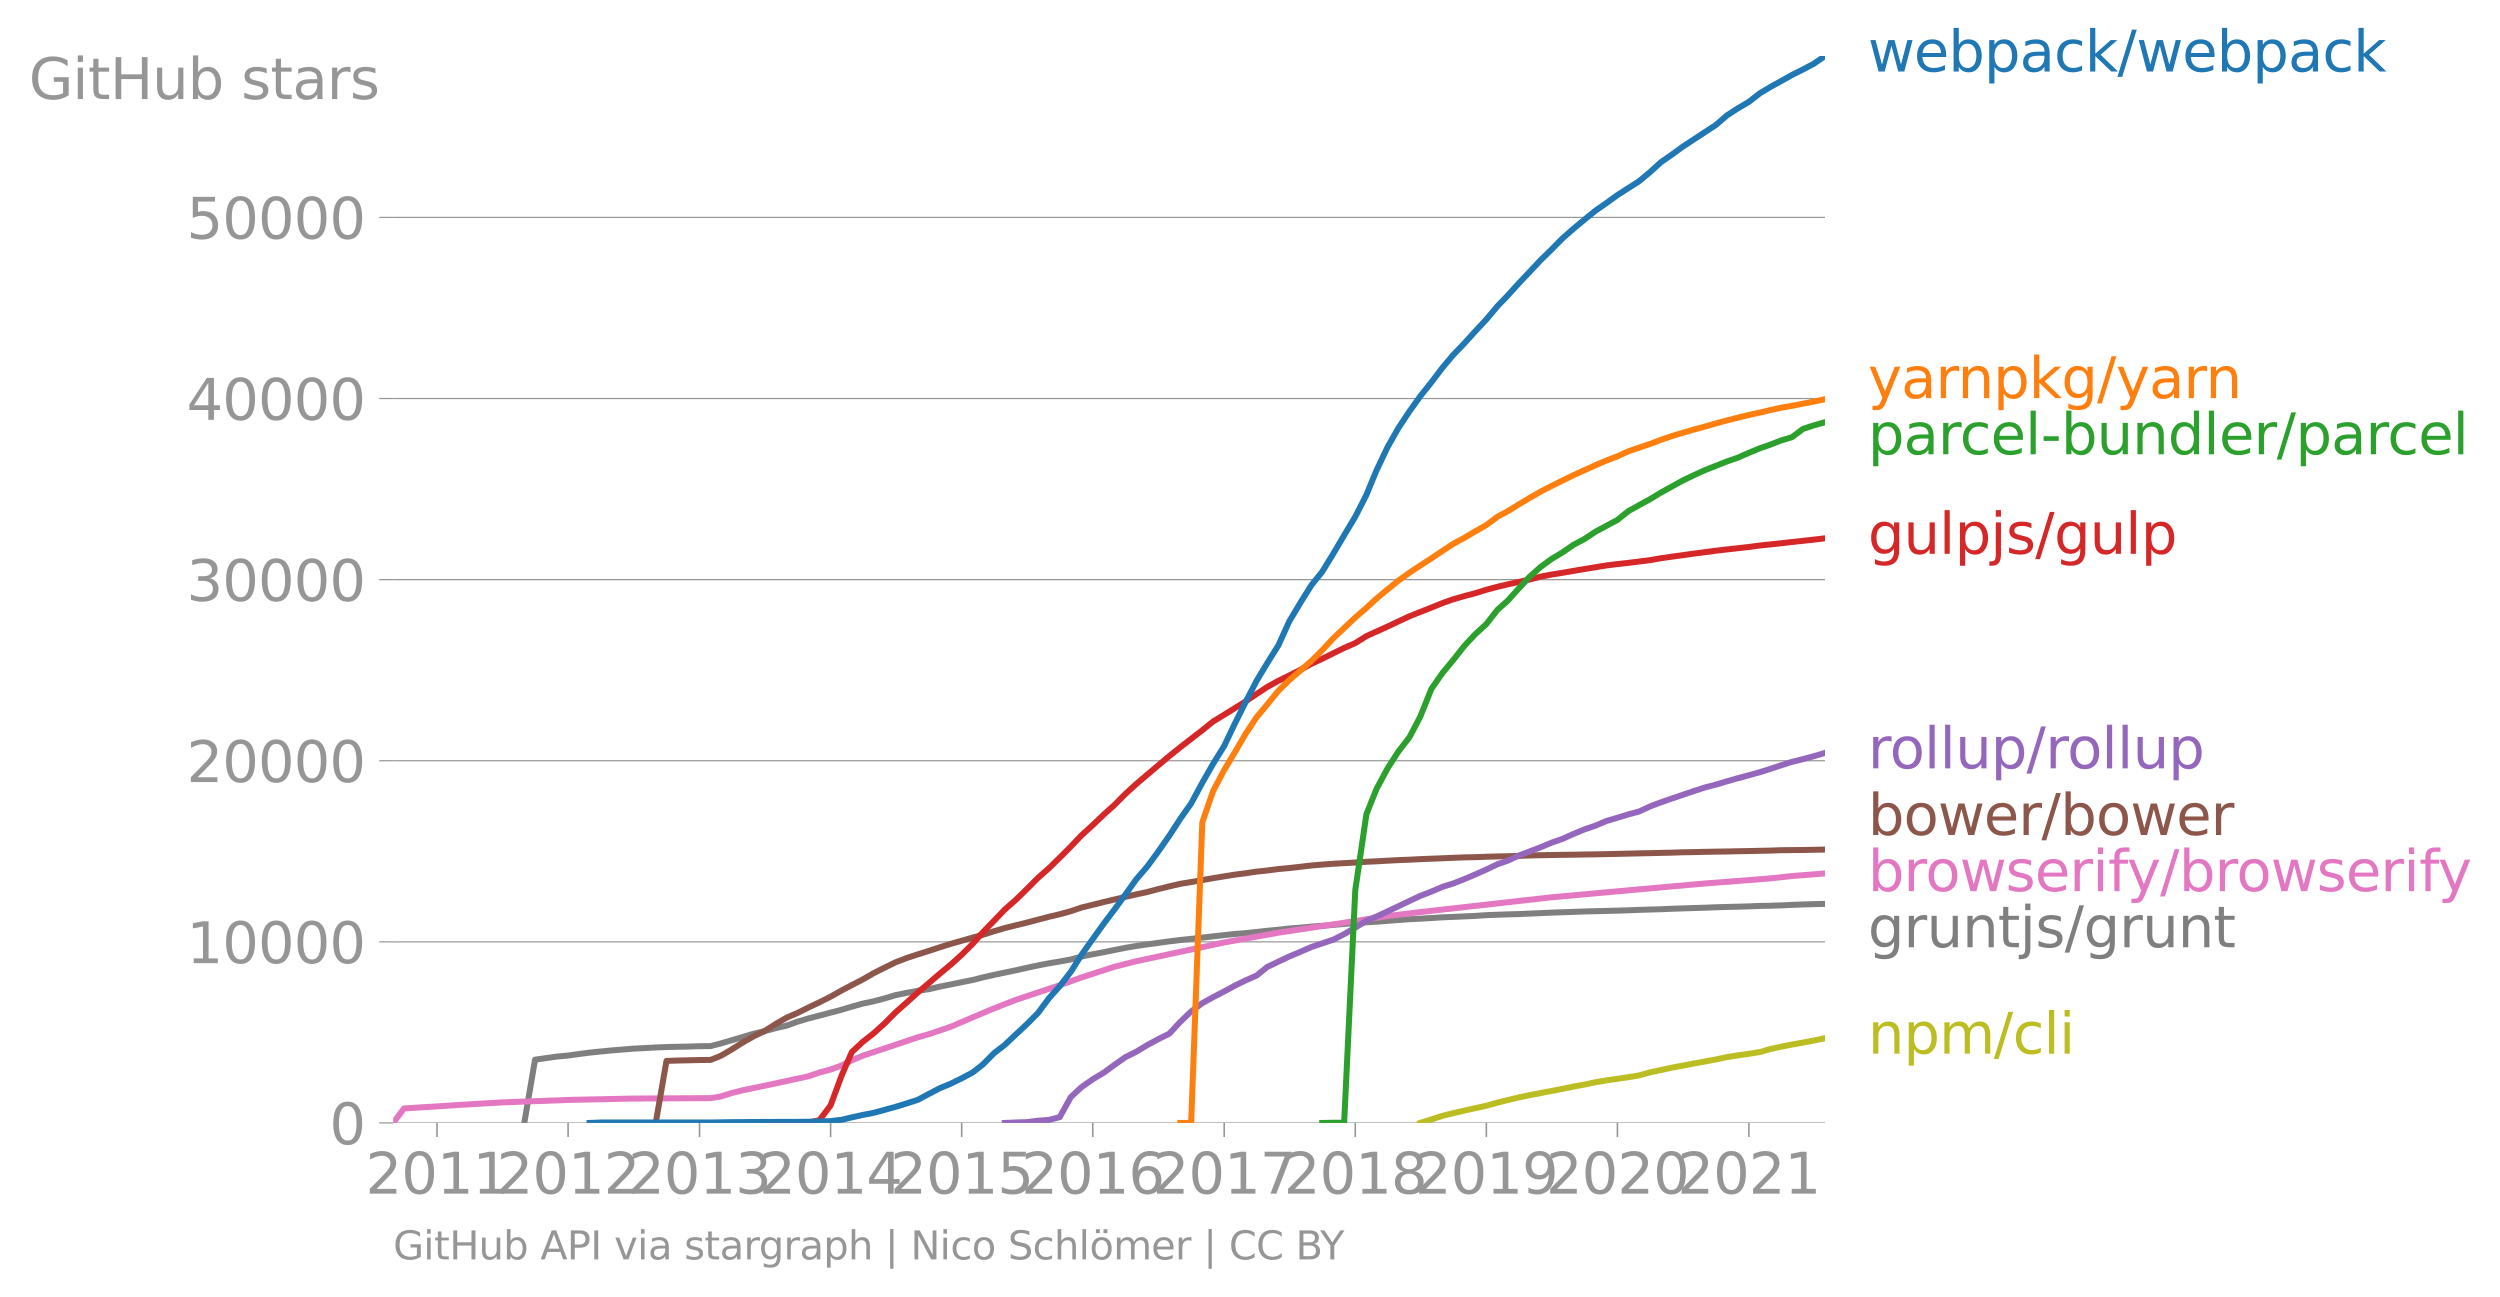 <svg xmlns:xlink="http://www.w3.org/1999/xlink" width="831.406" height="431.485" viewBox="0 0 623.554 323.614" xmlns="http://www.w3.org/2000/svg"><defs><style>*{stroke-linejoin:round;stroke-linecap:butt}</style></defs><g id="figure_1"><path d="M0 323.614h623.554V0H0v323.614z" style="fill:none" id="patch_1"/><g id="axes_1"><path d="M98.073 280.087h357.12V13.975H98.073v266.112z" style="fill:none" id="patch_2"/><g id="matplotlib.axis_1"><g id="xtick_1"><g id="line2d_1"><defs><path id="m8ee9620c25" d="M0 0v3.5" style="stroke:#969696;stroke-width:.4"/></defs><use xlink:href="#m8ee9620c25" x="109.001" y="280.087" style="fill:#969696;stroke:#969696;stroke-width:.4"/></g><g style="fill:#969696" transform="matrix(.14 0 0 -.14 91.186 297.724)" id="text_1"><defs><path id="DejaVuSans-32" d="M1228 531h2203V0H469v531q359 372 979 998 621 627 780 809 303 340 423 576 121 236 121 464 0 372-261 606-261 235-680 235-297 0-627-103-329-103-704-313v638q381 153 712 231 332 78 607 78 725 0 1156-363 431-362 431-968 0-288-108-546-107-257-392-607-78-91-497-524-418-433-1181-1211z" transform="scale(.016)"/><path id="DejaVuSans-30" d="M2034 4250q-487 0-733-480-245-479-245-1442 0-959 245-1439 246-480 733-480 491 0 736 480 246 480 246 1439 0 963-246 1442-245 480-736 480zm0 500q785 0 1199-621 414-620 414-1801 0-1178-414-1799Q2819-91 2034-91q-784 0-1198 620-414 621-414 1799 0 1181 414 1801 414 621 1198 621z" transform="scale(.016)"/><path id="DejaVuSans-31" d="M794 531h1031v3560L703 3866v575l1116 225h631V531h1031V0H794v531z" transform="scale(.016)"/></defs><use xlink:href="#DejaVuSans-32"/><use xlink:href="#DejaVuSans-30" x="63.623"/><use xlink:href="#DejaVuSans-31" x="127.246"/><use xlink:href="#DejaVuSans-31" x="190.869"/></g></g><g id="xtick_2"><use xlink:href="#m8ee9620c25" x="141.694" y="280.087" style="fill:#969696;stroke:#969696;stroke-width:.4" id="line2d_2"/><g style="fill:#969696" transform="matrix(.14 0 0 -.14 123.88 297.724)" id="text_2"><use xlink:href="#DejaVuSans-32"/><use xlink:href="#DejaVuSans-30" x="63.623"/><use xlink:href="#DejaVuSans-31" x="127.246"/><use xlink:href="#DejaVuSans-32" x="190.869"/></g></g><g id="xtick_3"><use xlink:href="#m8ee9620c25" x="174.477" y="280.087" style="fill:#969696;stroke:#969696;stroke-width:.4" id="line2d_3"/><g style="fill:#969696" transform="matrix(.14 0 0 -.14 156.662 297.724)" id="text_3"><defs><path id="DejaVuSans-33" d="M2597 2516q453-97 707-404 255-306 255-756 0-690-475-1069Q2609-91 1734-91q-293 0-604 58T488 141v609q262-153 574-231 313-78 654-78 593 0 904 234t311 681q0 413-289 645-289 233-804 233h-544v519h569q465 0 712 186t247 536q0 359-255 551-254 193-729 193-260 0-557-57-297-56-653-174v562q360 100 674 150t592 50q719 0 1137-327 419-326 419-882 0-388-222-655t-631-370z" transform="scale(.016)"/></defs><use xlink:href="#DejaVuSans-32"/><use xlink:href="#DejaVuSans-30" x="63.623"/><use xlink:href="#DejaVuSans-31" x="127.246"/><use xlink:href="#DejaVuSans-33" x="190.869"/></g></g><g id="xtick_4"><use xlink:href="#m8ee9620c25" x="207.171" y="280.087" style="fill:#969696;stroke:#969696;stroke-width:.4" id="line2d_4"/><g style="fill:#969696" transform="matrix(.14 0 0 -.14 189.356 297.724)" id="text_4"><defs><path id="DejaVuSans-34" d="M2419 4116 825 1625h1594v2491zm-166 550h794V1625h666v-525h-666V0h-628v1100H313v609l1940 2957z" transform="scale(.016)"/></defs><use xlink:href="#DejaVuSans-32"/><use xlink:href="#DejaVuSans-30" x="63.623"/><use xlink:href="#DejaVuSans-31" x="127.246"/><use xlink:href="#DejaVuSans-34" x="190.869"/></g></g><g id="xtick_5"><use xlink:href="#m8ee9620c25" x="239.864" y="280.087" style="fill:#969696;stroke:#969696;stroke-width:.4" id="line2d_5"/><g style="fill:#969696" transform="matrix(.14 0 0 -.14 222.05 297.724)" id="text_5"><defs><path id="DejaVuSans-35" d="M691 4666h2478v-532H1269V2991q137 47 274 70 138 23 276 23 781 0 1237-428 457-428 457-1159 0-753-469-1171Q2575-91 1722-91q-294 0-599 50Q819 9 494 109v635q281-153 581-228t634-75q541 0 856 284 316 284 316 772 0 487-316 771-315 285-856 285-253 0-505-56-251-56-513-175v2344z" transform="scale(.016)"/></defs><use xlink:href="#DejaVuSans-32"/><use xlink:href="#DejaVuSans-30" x="63.623"/><use xlink:href="#DejaVuSans-31" x="127.246"/><use xlink:href="#DejaVuSans-35" x="190.869"/></g></g><g id="xtick_6"><use xlink:href="#m8ee9620c25" x="272.558" y="280.087" style="fill:#969696;stroke:#969696;stroke-width:.4" id="line2d_6"/><g style="fill:#969696" transform="matrix(.14 0 0 -.14 254.743 297.724)" id="text_6"><defs><path id="DejaVuSans-36" d="M2113 2584q-425 0-674-291-248-290-248-796 0-503 248-796 249-292 674-292t673 292q248 293 248 796 0 506-248 796-248 291-673 291zm1253 1979v-575q-238 112-480 171-242 60-480 60-625 0-955-422-329-422-376-1275 184 272 462 417 279 145 613 145 703 0 1111-427 408-426 408-1160 0-719-425-1154Q2819-91 2113-91q-810 0-1238 620-428 621-428 1799 0 1106 525 1764t1409 658q238 0 480-47t505-140z" transform="scale(.016)"/></defs><use xlink:href="#DejaVuSans-32"/><use xlink:href="#DejaVuSans-30" x="63.623"/><use xlink:href="#DejaVuSans-31" x="127.246"/><use xlink:href="#DejaVuSans-36" x="190.869"/></g></g><g id="xtick_7"><use xlink:href="#m8ee9620c25" x="305.341" y="280.087" style="fill:#969696;stroke:#969696;stroke-width:.4" id="line2d_7"/><g style="fill:#969696" transform="matrix(.14 0 0 -.14 287.526 297.724)" id="text_7"><defs><path id="DejaVuSans-37" d="M525 4666h3000v-269L1831 0h-659l1594 4134H525v532z" transform="scale(.016)"/></defs><use xlink:href="#DejaVuSans-32"/><use xlink:href="#DejaVuSans-30" x="63.623"/><use xlink:href="#DejaVuSans-31" x="127.246"/><use xlink:href="#DejaVuSans-37" x="190.869"/></g></g><g id="xtick_8"><use xlink:href="#m8ee9620c25" x="338.034" y="280.087" style="fill:#969696;stroke:#969696;stroke-width:.4" id="line2d_8"/><g style="fill:#969696" transform="matrix(.14 0 0 -.14 320.22 297.724)" id="text_8"><defs><path id="DejaVuSans-38" d="M2034 2216q-450 0-708-241-257-241-257-662 0-422 257-663 258-241 708-241t709 242q260 243 260 662 0 421-258 662-257 241-711 241zm-631 268q-406 100-633 378-226 279-226 679 0 559 398 884 399 325 1092 325 697 0 1094-325t397-884q0-400-227-679-226-278-629-378 456-106 710-416 255-309 255-755 0-679-414-1042Q2806-91 2034-91q-771 0-1186 362-414 363-414 1042 0 446 256 755 257 310 713 416zm-231 997q0-362 226-565 227-203 636-203 407 0 636 203 230 203 230 565 0 363-230 566-229 203-636 203-409 0-636-203-226-203-226-566z" transform="scale(.016)"/></defs><use xlink:href="#DejaVuSans-32"/><use xlink:href="#DejaVuSans-30" x="63.623"/><use xlink:href="#DejaVuSans-31" x="127.246"/><use xlink:href="#DejaVuSans-38" x="190.869"/></g></g><g id="xtick_9"><use xlink:href="#m8ee9620c25" x="370.728" y="280.087" style="fill:#969696;stroke:#969696;stroke-width:.4" id="line2d_9"/><g style="fill:#969696" transform="matrix(.14 0 0 -.14 352.913 297.724)" id="text_9"><defs><path id="DejaVuSans-39" d="M703 97v575q238-113 481-172 244-59 479-59 625 0 954 420 330 420 377 1277-181-269-460-413-278-144-615-144-700 0-1108 423-408 424-408 1159 0 718 425 1152 425 435 1131 435 810 0 1236-621 427-620 427-1801 0-1103-524-1761Q2575-91 1691-91q-238 0-482 47Q966 3 703 97zm1256 1978q425 0 673 290 249 291 249 798 0 503-249 795-248 292-673 292t-673-292q-248-292-248-795 0-507 248-798 248-290 673-290z" transform="scale(.016)"/></defs><use xlink:href="#DejaVuSans-32"/><use xlink:href="#DejaVuSans-30" x="63.623"/><use xlink:href="#DejaVuSans-31" x="127.246"/><use xlink:href="#DejaVuSans-39" x="190.869"/></g></g><g id="xtick_10"><use xlink:href="#m8ee9620c25" x="403.421" y="280.087" style="fill:#969696;stroke:#969696;stroke-width:.4" id="line2d_10"/><g style="fill:#969696" transform="matrix(.14 0 0 -.14 385.606 297.724)" id="text_10"><use xlink:href="#DejaVuSans-32"/><use xlink:href="#DejaVuSans-30" x="63.623"/><use xlink:href="#DejaVuSans-32" x="127.246"/><use xlink:href="#DejaVuSans-30" x="190.869"/></g></g><g id="xtick_11"><use xlink:href="#m8ee9620c25" x="436.204" y="280.087" style="fill:#969696;stroke:#969696;stroke-width:.4" id="line2d_11"/><g style="fill:#969696" transform="matrix(.14 0 0 -.14 418.39 297.724)" id="text_11"><use xlink:href="#DejaVuSans-32"/><use xlink:href="#DejaVuSans-30" x="63.623"/><use xlink:href="#DejaVuSans-32" x="127.246"/><use xlink:href="#DejaVuSans-31" x="190.869"/></g></g></g><g id="matplotlib.axis_2"><g id="ytick_1"><path d="M98.073 280.087h357.12" clip-path="url(#p3a4d1a6041)" style="fill:none;stroke:#969696;stroke-width:.3;stroke-linecap:square" id="line2d_12"/><g id="line2d_13"><defs><path id="md2634418ee" d="M0 0h-3.5" style="stroke:#969696;stroke-width:.3"/></defs><use xlink:href="#md2634418ee" x="98.073" y="280.087" style="fill:#969696;stroke:#969696;stroke-width:.3"/></g><use xlink:href="#DejaVuSans-30" style="fill:#969696" transform="matrix(.14 0 0 -.14 82.166 285.406)" id="text_12"/></g><g id="ytick_2"><path d="M98.073 234.916h357.12" clip-path="url(#p3a4d1a6041)" style="fill:none;stroke:#969696;stroke-width:.3;stroke-linecap:square" id="line2d_14"/><use xlink:href="#md2634418ee" x="98.073" y="234.916" style="fill:#969696;stroke:#969696;stroke-width:.3" id="line2d_15"/><g style="fill:#969696" transform="matrix(.14 0 0 -.14 46.536 240.234)" id="text_13"><use xlink:href="#DejaVuSans-31"/><use xlink:href="#DejaVuSans-30" x="63.623"/><use xlink:href="#DejaVuSans-30" x="127.246"/><use xlink:href="#DejaVuSans-30" x="190.869"/><use xlink:href="#DejaVuSans-30" x="254.492"/></g></g><g id="ytick_3"><path d="M98.073 189.744h357.12" clip-path="url(#p3a4d1a6041)" style="fill:none;stroke:#969696;stroke-width:.3;stroke-linecap:square" id="line2d_16"/><use xlink:href="#md2634418ee" x="98.073" y="189.744" style="fill:#969696;stroke:#969696;stroke-width:.3" id="line2d_17"/><g style="fill:#969696" transform="matrix(.14 0 0 -.14 46.536 195.063)" id="text_14"><use xlink:href="#DejaVuSans-32"/><use xlink:href="#DejaVuSans-30" x="63.623"/><use xlink:href="#DejaVuSans-30" x="127.246"/><use xlink:href="#DejaVuSans-30" x="190.869"/><use xlink:href="#DejaVuSans-30" x="254.492"/></g></g><g id="ytick_4"><path d="M98.073 144.573h357.12" clip-path="url(#p3a4d1a6041)" style="fill:none;stroke:#969696;stroke-width:.3;stroke-linecap:square" id="line2d_18"/><use xlink:href="#md2634418ee" x="98.073" y="144.573" style="fill:#969696;stroke:#969696;stroke-width:.3" id="line2d_19"/><g style="fill:#969696" transform="matrix(.14 0 0 -.14 46.536 149.892)" id="text_15"><use xlink:href="#DejaVuSans-33"/><use xlink:href="#DejaVuSans-30" x="63.623"/><use xlink:href="#DejaVuSans-30" x="127.246"/><use xlink:href="#DejaVuSans-30" x="190.869"/><use xlink:href="#DejaVuSans-30" x="254.492"/></g></g><g id="ytick_5"><path d="M98.073 99.402h357.12" clip-path="url(#p3a4d1a6041)" style="fill:none;stroke:#969696;stroke-width:.3;stroke-linecap:square" id="line2d_20"/><use xlink:href="#md2634418ee" x="98.073" y="99.402" style="fill:#969696;stroke:#969696;stroke-width:.3" id="line2d_21"/><g style="fill:#969696" transform="matrix(.14 0 0 -.14 46.536 104.721)" id="text_16"><use xlink:href="#DejaVuSans-34"/><use xlink:href="#DejaVuSans-30" x="63.623"/><use xlink:href="#DejaVuSans-30" x="127.246"/><use xlink:href="#DejaVuSans-30" x="190.869"/><use xlink:href="#DejaVuSans-30" x="254.492"/></g></g><g id="ytick_6"><path d="M98.073 54.231h357.12" clip-path="url(#p3a4d1a6041)" style="fill:none;stroke:#969696;stroke-width:.3;stroke-linecap:square" id="line2d_22"/><use xlink:href="#md2634418ee" x="98.073" y="54.231" style="fill:#969696;stroke:#969696;stroke-width:.3" id="line2d_23"/><g style="fill:#969696" transform="matrix(.14 0 0 -.14 46.536 59.55)" id="text_17"><use xlink:href="#DejaVuSans-35"/><use xlink:href="#DejaVuSans-30" x="63.623"/><use xlink:href="#DejaVuSans-30" x="127.246"/><use xlink:href="#DejaVuSans-30" x="190.869"/><use xlink:href="#DejaVuSans-30" x="254.492"/></g></g><g style="fill:#969696" transform="matrix(.14 0 0 -.14 7.2 24.708)" id="text_18"><defs><path id="DejaVuSans-47" d="M3809 666v1253H2778v519h1656V434q-365-259-806-392-440-133-940-133-1094 0-1712 639-617 640-617 1780 0 1144 617 1783 618 639 1712 639 456 0 867-113 411-112 758-331v-672q-350 297-744 447t-828 150q-857 0-1287-478-429-478-429-1425 0-944 429-1422 430-478 1287-478 334 0 596 58 263 58 472 180z" transform="scale(.016)"/><path id="DejaVuSans-69" d="M603 3500h575V0H603v3500zm0 1363h575v-729H603v729z" transform="scale(.016)"/><path id="DejaVuSans-74" d="M1172 4494v-994h1184v-447H1172V1153q0-428 117-550t477-122h590V0h-590q-666 0-919 248-253 249-253 905v1900H172v447h422v994h578z" transform="scale(.016)"/><path id="DejaVuSans-48" d="M628 4666h631V2753h2294v1913h631V0h-631v2222H1259V0H628v4666z" transform="scale(.016)"/><path id="DejaVuSans-75" d="M544 1381v2119h575V1403q0-497 193-746 194-248 582-248 465 0 735 297 271 297 271 810v1984h575V0h-575v538q-209-319-486-474-276-155-642-155-603 0-916 375-312 375-312 1097zm1447 2203z" transform="scale(.016)"/><path id="DejaVuSans-62" d="M3116 1747q0 634-261 995t-717 361q-457 0-718-361t-261-995q0-634 261-995t718-361q456 0 717 361t261 995zM1159 2969q182 312 458 463 277 152 661 152 638 0 1036-506 399-506 399-1331T3314 415Q2916-91 2278-91q-384 0-661 152-276 152-458 464V0H581v4863h578V2969z" transform="scale(.016)"/><path id="DejaVuSans-73" d="M2834 3397v-544q-243 125-506 187-262 63-544 63-428 0-642-131t-214-394q0-200 153-314t616-217l197-44q612-131 870-370t258-667q0-488-386-773Q2250-91 1575-91q-281 0-586 55T347 128v594q319-166 628-249 309-82 613-82 406 0 624 139 219 139 219 392 0 234-158 359-157 125-692 241l-200 47q-534 112-772 345-237 233-237 639 0 494 350 762 350 269 994 269 318 0 599-47 282-46 519-140z" transform="scale(.016)"/><path id="DejaVuSans-61" d="M2194 1759q-697 0-966-159t-269-544q0-306 202-486 202-179 548-179 479 0 768 339t289 901v128h-572zm1147 238V0h-575v531q-197-318-491-470T1556-91q-537 0-855 302-317 302-317 808 0 590 395 890 396 300 1180 300h807v57q0 397-261 614t-733 217q-300 0-585-72-284-72-546-216v532q315 122 612 182 297 61 578 61 760 0 1135-394 375-393 375-1193z" transform="scale(.016)"/><path id="DejaVuSans-72" d="M2631 2963q-97 56-211 82-114 27-251 27-488 0-749-317t-261-911V0H581v3500h578v-544q182 319 472 473 291 155 707 155 59 0 131-8 72-7 159-23l3-590z" transform="scale(.016)"/></defs><use xlink:href="#DejaVuSans-47"/><use xlink:href="#DejaVuSans-69" x="77.49"/><use xlink:href="#DejaVuSans-74" x="105.273"/><use xlink:href="#DejaVuSans-48" x="144.482"/><use xlink:href="#DejaVuSans-75" x="219.678"/><use xlink:href="#DejaVuSans-62" x="283.057"/><use xlink:href="#DejaVuSans-20" x="346.533"/><use xlink:href="#DejaVuSans-73" x="378.32"/><use xlink:href="#DejaVuSans-74" x="430.42"/><use xlink:href="#DejaVuSans-61" x="469.629"/><use xlink:href="#DejaVuSans-72" x="530.908"/><use xlink:href="#DejaVuSans-73" x="572.021"/></g></g><path d="m354.246 280.087 2.777-.886 2.777-.885 2.687-.682 2.777-.632 2.687-.597 2.777-.619 2.776-.772 2.508-.623 2.777-.664 2.687-.56 2.777-.538 2.687-.51 2.777-.534 2.776-.578 2.687-.488 2.777-.587 2.687-.46 2.777-.394 2.777-.415 2.597-.43 2.777-.772 2.687-.569 2.777-.605 2.687-.497 2.777-.538 2.776-.5 2.688-.502 2.776-.592 2.687-.42 2.777-.398 2.777-.442 2.508-.732 2.776-.61 2.688-.528 2.776-.493 2.687-.515 2.777-.573" clip-path="url(#p3a4d1a6041)" style="fill:none;stroke:#bcbd22;stroke-width:1.5;stroke-linecap:square" id="line2d_24"/><path d="m130.767 280.087 2.687-15.779 2.776-.397 2.688-.384 2.776-.253 2.777-.388 2.598-.34 2.776-.284 2.687-.266 2.777-.222 2.687-.221 2.777-.14 2.777-.154 2.687-.104 2.776-.063 2.688-.054 2.776-.095 2.777-.022 2.508-.655 2.777-.823 2.687-.785 2.777-.836 2.687-.619 2.776-.759 2.777-.641 2.687-.976 2.777-.827 2.687-.69 2.777-.742 2.776-.731 2.508-.76 2.777-.772 2.687-.555 2.777-.741 2.687-.8 2.777-.569 2.777-.52 2.687-.388 2.776-.641 2.687-.542 2.777-.565 2.777-.56 2.508-.637 2.777-.632 2.687-.565 2.776-.578 2.688-.605 2.776-.597 2.777-.533 2.687-.451 2.777-.51 2.687-.742 2.777-.56 2.776-.524 2.598-.528 2.777-.551 2.687-.456 2.776-.407 2.688-.366 2.776-.38 2.777-.338 2.687-.29 2.777-.31 2.687-.308 2.777-.316 2.776-.294 2.508-.19 2.777-.289 2.687-.307 2.777-.262 2.687-.307 2.777-.203 2.776-.271 2.688-.2 2.776-.23 2.687-.23 2.777-.253 2.777-.167 2.508-.14 2.777-.217 2.687-.212 2.776-.194 2.687-.131 2.777-.163 2.777-.176 2.687-.108 2.777-.127 2.687-.117 2.777-.19 2.776-.1 2.508-.094 2.777-.068 2.687-.127 2.777-.117 2.687-.122 2.777-.095 2.776-.095 2.687-.1 2.777-.071 2.687-.064 2.777-.072 2.777-.081 2.597-.109 2.777-.085 2.687-.077 2.777-.118 2.687-.09 2.777-.09 2.776-.082 2.688-.108 2.776-.081 2.687-.064 2.777-.08 2.777-.114 2.508-.045 2.776-.086 2.688-.13 2.776-.1 2.687-.086 2.777-.063" clip-path="url(#p3a4d1a6041)" style="fill:none;stroke:#7f7f7f;stroke-width:1.5;stroke-linecap:square" id="line2d_25"/><path d="m98.073 280.087 2.687-3.614 16.302-1.034 8.151-.475 16.481-.619 16.302-.343 19.258-.104 2.508-.415 2.777-.872 2.687-.669 8.24-1.72 8.24-1.798 2.688-.922 2.777-.74 2.776-1.017 2.508-1.274 2.777-1.165 13.705-4.59 2.687-.754 5.463-1.848 5.554-2.376 5.285-2.222 5.463-2.137 10.928-3.64 5.464-1.96 8.15-2.634 5.465-1.392 21.945-4.688 13.525-2.435 13.704-2.073 13.526-2.07 8.15-.998 32.694-3.681 30.096-2.728 8.24-.719 16.213-1.26 5.464-.6 8.24-.651h0" clip-path="url(#p3a4d1a6041)" style="fill:none;stroke:#e377c2;stroke-width:1.5;stroke-linecap:square" id="line2d_26"/><g style="fill:#1f77b4" transform="matrix(.14 0 0 -.14 465.907 17.838)" id="text_19"><defs><path id="DejaVuSans-77" d="M269 3500h575l719-2731 715 2731h678l719-2731 716 2731h575L4050 0h-678l-753 2869L1863 0h-679L269 3500z" transform="scale(.016)"/><path id="DejaVuSans-65" d="M3597 1894v-281H953q38-594 358-905t892-311q331 0 642 81t618 244V178Q3153 47 2828-22t-659-69q-838 0-1327 487-489 488-489 1320 0 859 464 1363 464 505 1252 505 706 0 1117-455 411-454 411-1235zm-575 169q-6 471-264 752-258 282-683 282-481 0-770-272t-333-766l2050 4z" transform="scale(.016)"/><path id="DejaVuSans-70" d="M1159 525v-1856H581v4831h578v-531q182 312 458 463 277 152 661 152 638 0 1036-506 399-506 399-1331T3314 415Q2916-91 2278-91q-384 0-661 152-276 152-458 464zm1957 1222q0 634-261 995t-717 361q-457 0-718-361t-261-995q0-634 261-995t718-361q456 0 717 361t261 995z" transform="scale(.016)"/><path id="DejaVuSans-63" d="M3122 3366v-538q-244 135-489 202t-495 67q-560 0-870-355-309-354-309-995t309-996q310-354 870-354 250 0 495 67t489 202V134Q2881 22 2623-34q-257-57-548-57-791 0-1257 497-465 497-465 1341 0 856 470 1346 471 491 1290 491 265 0 518-55 253-54 491-163z" transform="scale(.016)"/><path id="DejaVuSans-6b" d="M581 4863h578V1991l1716 1509h734L1753 1863 3688 0h-750L1159 1709V0H581v4863z" transform="scale(.016)"/><path id="DejaVuSans-2f" d="M1625 4666h531L531-594H0l1625 5260z" transform="scale(.016)"/></defs><use xlink:href="#DejaVuSans-77"/><use xlink:href="#DejaVuSans-65" x="81.787"/><use xlink:href="#DejaVuSans-62" x="143.311"/><use xlink:href="#DejaVuSans-70" x="206.787"/><use xlink:href="#DejaVuSans-61" x="270.264"/><use xlink:href="#DejaVuSans-63" x="331.543"/><use xlink:href="#DejaVuSans-6b" x="386.523"/><use xlink:href="#DejaVuSans-2f" x="444.434"/><use xlink:href="#DejaVuSans-77" x="478.125"/><use xlink:href="#DejaVuSans-65" x="559.912"/><use xlink:href="#DejaVuSans-62" x="621.436"/><use xlink:href="#DejaVuSans-70" x="684.912"/><use xlink:href="#DejaVuSans-61" x="748.389"/><use xlink:href="#DejaVuSans-63" x="809.668"/><use xlink:href="#DejaVuSans-6b" x="864.648"/></g><g style="fill:#ff7f0e" transform="matrix(.14 0 0 -.14 465.907 99.31)" id="text_20"><defs><path id="DejaVuSans-79" d="M2059-325q-243-625-475-815-231-191-618-191H506v481h338q237 0 368 113 132 112 291 531l103 262L191 3500h609L1894 763l1094 2737h609L2059-325z" transform="scale(.016)"/><path id="DejaVuSans-6e" d="M3513 2113V0h-575v2094q0 497-194 743-194 247-581 247-466 0-735-297-269-296-269-809V0H581v3500h578v-544q207 316 486 472 280 156 646 156 603 0 912-373 310-373 310-1098z" transform="scale(.016)"/><path id="DejaVuSans-67" d="M2906 1791q0 625-258 968-257 344-723 344-462 0-720-344-258-343-258-968 0-622 258-966t720-344q466 0 723 344 258 344 258 966zm575-1357q0-893-397-1329-396-436-1215-436-303 0-572 45t-522 139v559q253-137 500-202 247-66 503-66 566 0 847 295t281 892v285q-178-310-456-463T1784 0Q1141 0 747 490 353 981 353 1791q0 812 394 1302 394 491 1037 491 388 0 666-153t456-462v531h575V434z" transform="scale(.016)"/></defs><use xlink:href="#DejaVuSans-79"/><use xlink:href="#DejaVuSans-61" x="59.18"/><use xlink:href="#DejaVuSans-72" x="120.459"/><use xlink:href="#DejaVuSans-6e" x="159.822"/><use xlink:href="#DejaVuSans-70" x="223.201"/><use xlink:href="#DejaVuSans-6b" x="286.678"/><use xlink:href="#DejaVuSans-67" x="344.588"/><use xlink:href="#DejaVuSans-2f" x="408.064"/><use xlink:href="#DejaVuSans-79" x="441.756"/><use xlink:href="#DejaVuSans-61" x="500.936"/><use xlink:href="#DejaVuSans-72" x="562.215"/><use xlink:href="#DejaVuSans-6e" x="601.578"/></g><g style="fill:#2ca02c" transform="matrix(.14 0 0 -.14 465.907 113.31)" id="text_21"><defs><path id="DejaVuSans-6c" d="M603 4863h575V0H603v4863z" transform="scale(.016)"/><path id="DejaVuSans-2d" d="M313 2009h1684v-512H313v512z" transform="scale(.016)"/><path id="DejaVuSans-64" d="M2906 2969v1894h575V0h-575v525q-181-312-458-464-276-152-664-152-634 0-1033 506-398 507-398 1332t398 1331q399 506 1033 506 388 0 664-152 277-151 458-463zM947 1747q0-634 261-995t717-361q456 0 718 361 263 361 263 995t-263 995q-262 361-718 361t-717-361q-261-361-261-995z" transform="scale(.016)"/></defs><use xlink:href="#DejaVuSans-70"/><use xlink:href="#DejaVuSans-61" x="63.477"/><use xlink:href="#DejaVuSans-72" x="124.756"/><use xlink:href="#DejaVuSans-63" x="163.619"/><use xlink:href="#DejaVuSans-65" x="218.6"/><use xlink:href="#DejaVuSans-6c" x="280.123"/><use xlink:href="#DejaVuSans-2d" x="307.906"/><use xlink:href="#DejaVuSans-62" x="343.99"/><use xlink:href="#DejaVuSans-75" x="407.467"/><use xlink:href="#DejaVuSans-6e" x="470.846"/><use xlink:href="#DejaVuSans-64" x="534.225"/><use xlink:href="#DejaVuSans-6c" x="597.701"/><use xlink:href="#DejaVuSans-65" x="625.484"/><use xlink:href="#DejaVuSans-72" x="687.008"/><use xlink:href="#DejaVuSans-2f" x="728.121"/><use xlink:href="#DejaVuSans-70" x="761.813"/><use xlink:href="#DejaVuSans-61" x="825.289"/><use xlink:href="#DejaVuSans-72" x="886.568"/><use xlink:href="#DejaVuSans-63" x="925.432"/><use xlink:href="#DejaVuSans-65" x="980.412"/><use xlink:href="#DejaVuSans-6c" x="1041.936"/></g><g style="fill:#d62728" transform="matrix(.14 0 0 -.14 465.907 138.133)" id="text_22"><defs><path id="DejaVuSans-6a" d="M603 3500h575V-63q0-668-255-968-254-300-820-300h-219v487H38q328 0 446 152Q603-541 603-63v3563zm0 1363h575v-729H603v729z" transform="scale(.016)"/></defs><use xlink:href="#DejaVuSans-67"/><use xlink:href="#DejaVuSans-75" x="63.477"/><use xlink:href="#DejaVuSans-6c" x="126.855"/><use xlink:href="#DejaVuSans-70" x="154.639"/><use xlink:href="#DejaVuSans-6a" x="218.115"/><use xlink:href="#DejaVuSans-73" x="245.898"/><use xlink:href="#DejaVuSans-2f" x="297.998"/><use xlink:href="#DejaVuSans-67" x="331.689"/><use xlink:href="#DejaVuSans-75" x="395.166"/><use xlink:href="#DejaVuSans-6c" x="458.545"/><use xlink:href="#DejaVuSans-70" x="486.328"/></g><g style="fill:#9467bd" transform="matrix(.14 0 0 -.14 465.907 191.647)" id="text_23"><defs><path id="DejaVuSans-6f" d="M1959 3097q-462 0-731-361t-269-989q0-628 267-989 268-361 733-361 460 0 728 362 269 363 269 988 0 622-269 986-268 364-728 364zm0 487q750 0 1178-488 429-487 429-1349 0-859-429-1349Q2709-91 1959-91q-753 0-1180 489-426 490-426 1349 0 862 426 1349 427 488 1180 488z" transform="scale(.016)"/></defs><use xlink:href="#DejaVuSans-72"/><use xlink:href="#DejaVuSans-6f" x="38.863"/><use xlink:href="#DejaVuSans-6c" x="100.045"/><use xlink:href="#DejaVuSans-6c" x="127.828"/><use xlink:href="#DejaVuSans-75" x="155.611"/><use xlink:href="#DejaVuSans-70" x="218.99"/><use xlink:href="#DejaVuSans-2f" x="282.467"/><use xlink:href="#DejaVuSans-72" x="316.158"/><use xlink:href="#DejaVuSans-6f" x="355.021"/><use xlink:href="#DejaVuSans-6c" x="416.203"/><use xlink:href="#DejaVuSans-6c" x="443.986"/><use xlink:href="#DejaVuSans-75" x="471.77"/><use xlink:href="#DejaVuSans-70" x="535.148"/></g><g style="fill:#8c564b" transform="matrix(.14 0 0 -.14 465.907 208.264)" id="text_24"><use xlink:href="#DejaVuSans-62"/><use xlink:href="#DejaVuSans-6f" x="63.477"/><use xlink:href="#DejaVuSans-77" x="124.658"/><use xlink:href="#DejaVuSans-65" x="206.445"/><use xlink:href="#DejaVuSans-72" x="267.969"/><use xlink:href="#DejaVuSans-2f" x="309.082"/><use xlink:href="#DejaVuSans-62" x="342.773"/><use xlink:href="#DejaVuSans-6f" x="406.25"/><use xlink:href="#DejaVuSans-77" x="467.432"/><use xlink:href="#DejaVuSans-65" x="549.219"/><use xlink:href="#DejaVuSans-72" x="610.742"/></g><g style="fill:#e377c2" transform="matrix(.14 0 0 -.14 465.907 222.264)" id="text_25"><defs><path id="DejaVuSans-66" d="M2375 4863v-479h-550q-309 0-430-125-120-125-120-450v-309h947v-447h-947V0H697v3053H147v447h550v244q0 584 272 851 272 268 862 268h544z" transform="scale(.016)"/></defs><use xlink:href="#DejaVuSans-62"/><use xlink:href="#DejaVuSans-72" x="63.477"/><use xlink:href="#DejaVuSans-6f" x="102.34"/><use xlink:href="#DejaVuSans-77" x="163.521"/><use xlink:href="#DejaVuSans-73" x="245.309"/><use xlink:href="#DejaVuSans-65" x="297.408"/><use xlink:href="#DejaVuSans-72" x="358.932"/><use xlink:href="#DejaVuSans-69" x="400.045"/><use xlink:href="#DejaVuSans-66" x="427.828"/><use xlink:href="#DejaVuSans-79" x="461.283"/><use xlink:href="#DejaVuSans-2f" x="520.463"/><use xlink:href="#DejaVuSans-62" x="554.154"/><use xlink:href="#DejaVuSans-72" x="617.631"/><use xlink:href="#DejaVuSans-6f" x="656.494"/><use xlink:href="#DejaVuSans-77" x="717.676"/><use xlink:href="#DejaVuSans-73" x="799.463"/><use xlink:href="#DejaVuSans-65" x="851.563"/><use xlink:href="#DejaVuSans-72" x="913.086"/><use xlink:href="#DejaVuSans-69" x="954.199"/><use xlink:href="#DejaVuSans-66" x="981.982"/><use xlink:href="#DejaVuSans-79" x="1015.438"/></g><g style="fill:#7f7f7f" transform="matrix(.14 0 0 -.14 465.907 236.264)" id="text_26"><use xlink:href="#DejaVuSans-67"/><use xlink:href="#DejaVuSans-72" x="63.477"/><use xlink:href="#DejaVuSans-75" x="104.59"/><use xlink:href="#DejaVuSans-6e" x="167.969"/><use xlink:href="#DejaVuSans-74" x="231.348"/><use xlink:href="#DejaVuSans-6a" x="270.557"/><use xlink:href="#DejaVuSans-73" x="298.34"/><use xlink:href="#DejaVuSans-2f" x="350.439"/><use xlink:href="#DejaVuSans-67" x="384.131"/><use xlink:href="#DejaVuSans-72" x="447.607"/><use xlink:href="#DejaVuSans-75" x="488.721"/><use xlink:href="#DejaVuSans-6e" x="552.1"/><use xlink:href="#DejaVuSans-74" x="615.479"/></g><g style="fill:#bcbd22" transform="matrix(.14 0 0 -.14 465.907 262.81)" id="text_27"><defs><path id="DejaVuSans-6d" d="M3328 2828q216 388 516 572t706 184q547 0 844-383 297-382 297-1088V0h-578v2094q0 503-179 746-178 244-543 244-447 0-707-297-259-296-259-809V0h-578v2094q0 506-178 748t-550 242q-441 0-701-298-259-298-259-808V0H581v3500h578v-544q197 322 472 475t653 153q382 0 649-194 267-193 395-562z" transform="scale(.016)"/></defs><use xlink:href="#DejaVuSans-6e"/><use xlink:href="#DejaVuSans-70" x="63.379"/><use xlink:href="#DejaVuSans-6d" x="126.855"/><use xlink:href="#DejaVuSans-2f" x="224.268"/><use xlink:href="#DejaVuSans-63" x="257.959"/><use xlink:href="#DejaVuSans-6c" x="312.939"/><use xlink:href="#DejaVuSans-69" x="340.723"/></g><g style="fill:#969696" transform="matrix(.097 0 0 -.097 98.073 314.123)" id="text_28"><defs><path id="DejaVuSans-41" d="m2188 4044-857-2322h1716l-859 2322zm-357 622h716L4325 0h-656l-425 1197H1141L716 0H50l1781 4666z" transform="scale(.016)"/><path id="DejaVuSans-50" d="M1259 4147V2394h794q441 0 681 228 241 228 241 650 0 419-241 647-240 228-681 228h-794zm-631 519h1425q785 0 1186-355 402-355 402-1039 0-691-402-1044-401-353-1186-353h-794V0H628v4666z" transform="scale(.016)"/><path id="DejaVuSans-49" d="M628 4666h631V0H628v4666z" transform="scale(.016)"/><path id="DejaVuSans-76" d="M191 3500h609L1894 563l1094 2937h609L2284 0h-781L191 3500z" transform="scale(.016)"/><path id="DejaVuSans-68" d="M3513 2113V0h-575v2094q0 497-194 743-194 247-581 247-466 0-735-297-269-296-269-809V0H581v4863h578V2956q207 316 486 472 280 156 646 156 603 0 912-373 310-373 310-1098z" transform="scale(.016)"/><path id="DejaVuSans-7c" d="M1344 4891v-6400H813v6400h531z" transform="scale(.016)"/><path id="DejaVuSans-4e" d="M628 4666h850L3547 763v3903h612V0h-850L1241 3903V0H628v4666z" transform="scale(.016)"/><path id="DejaVuSans-53" d="M3425 4513v-616q-359 172-678 256-319 85-616 85-515 0-795-200t-280-569q0-310 186-468 186-157 705-254l381-78q706-135 1042-474t336-907q0-679-455-1029Q2797-91 1919-91q-331 0-705 75-373 75-773 222v650q384-215 753-325 369-109 725-109 540 0 834 212 294 213 294 607 0 343-211 537t-692 291l-385 75q-706 140-1022 440-315 300-315 835 0 619 436 975t1201 356q329 0 669-60 341-59 697-177z" transform="scale(.016)"/><path id="DejaVuSans-f6" d="M1959 3097q-462 0-731-361t-269-989q0-628 267-989 268-361 733-361 460 0 728 362 269 363 269 988 0 622-269 986-268 364-728 364zm0 487q750 0 1178-488 429-487 429-1349 0-859-429-1349Q2709-91 1959-91q-753 0-1180 489-426 490-426 1349 0 862 426 1349 427 488 1180 488zm295 1266h634v-631h-634v631zm-1222 0h634v-631h-634v631z" transform="scale(.016)"/><path id="DejaVuSans-43" d="M4122 4306v-665q-319 297-680 443-361 147-767 147-800 0-1225-489t-425-1414q0-922 425-1411t1225-489q406 0 767 147t680 444V359q-331-225-702-338-370-112-782-112-1060 0-1670 648-609 649-609 1771 0 1125 609 1773 610 649 1670 649 418 0 788-111 371-111 696-333z" transform="scale(.016)"/><path id="DejaVuSans-42" d="M1259 2228V519h1013q509 0 754 211 246 211 246 645 0 438-246 645-245 208-754 208H1259zm0 1919V2741h935q462 0 688 173 227 174 227 530 0 353-227 528-226 175-688 175h-935zm-631 519h1613q722 0 1112-300 391-300 391-853 0-429-200-682t-588-315q466-100 724-418 258-317 258-792 0-625-425-966Q3088 0 2303 0H628v4666z" transform="scale(.016)"/><path id="DejaVuSans-59" d="M-13 4666h679l1293-1919 1285 1919h678L2272 2222V0h-634v2222L-13 4666z" transform="scale(.016)"/></defs><use xlink:href="#DejaVuSans-47"/><use xlink:href="#DejaVuSans-69" x="77.49"/><use xlink:href="#DejaVuSans-74" x="105.273"/><use xlink:href="#DejaVuSans-48" x="144.482"/><use xlink:href="#DejaVuSans-75" x="219.678"/><use xlink:href="#DejaVuSans-62" x="283.057"/><use xlink:href="#DejaVuSans-20" x="346.533"/><use xlink:href="#DejaVuSans-41" x="378.32"/><use xlink:href="#DejaVuSans-50" x="446.729"/><use xlink:href="#DejaVuSans-49" x="507.031"/><use xlink:href="#DejaVuSans-20" x="536.523"/><use xlink:href="#DejaVuSans-76" x="568.311"/><use xlink:href="#DejaVuSans-69" x="627.49"/><use xlink:href="#DejaVuSans-61" x="655.273"/><use xlink:href="#DejaVuSans-20" x="716.553"/><use xlink:href="#DejaVuSans-73" x="748.34"/><use xlink:href="#DejaVuSans-74" x="800.439"/><use xlink:href="#DejaVuSans-61" x="839.648"/><use xlink:href="#DejaVuSans-72" x="900.928"/><use xlink:href="#DejaVuSans-67" x="940.291"/><use xlink:href="#DejaVuSans-72" x="1003.768"/><use xlink:href="#DejaVuSans-61" x="1044.881"/><use xlink:href="#DejaVuSans-70" x="1106.16"/><use xlink:href="#DejaVuSans-68" x="1169.637"/><use xlink:href="#DejaVuSans-20" x="1233.016"/><use xlink:href="#DejaVuSans-7c" x="1264.803"/><use xlink:href="#DejaVuSans-20" x="1298.494"/><use xlink:href="#DejaVuSans-4e" x="1330.281"/><use xlink:href="#DejaVuSans-69" x="1405.086"/><use xlink:href="#DejaVuSans-63" x="1432.869"/><use xlink:href="#DejaVuSans-6f" x="1487.85"/><use xlink:href="#DejaVuSans-20" x="1549.031"/><use xlink:href="#DejaVuSans-53" x="1580.818"/><use xlink:href="#DejaVuSans-63" x="1644.295"/><use xlink:href="#DejaVuSans-68" x="1699.275"/><use xlink:href="#DejaVuSans-6c" x="1762.654"/><use xlink:href="#DejaVuSans-f6" x="1790.438"/><use xlink:href="#DejaVuSans-6d" x="1851.619"/><use xlink:href="#DejaVuSans-65" x="1949.031"/><use xlink:href="#DejaVuSans-72" x="2010.555"/><use xlink:href="#DejaVuSans-20" x="2051.668"/><use xlink:href="#DejaVuSans-7c" x="2083.455"/><use xlink:href="#DejaVuSans-20" x="2117.146"/><use xlink:href="#DejaVuSans-43" x="2148.934"/><use xlink:href="#DejaVuSans-43" x="2218.758"/><use xlink:href="#DejaVuSans-20" x="2288.582"/><use xlink:href="#DejaVuSans-42" x="2320.369"/><use xlink:href="#DejaVuSans-59" x="2383.473"/></g><path d="m163.55 280.087 2.687-15.471 2.776-.095 2.688-.059 2.776-.068 2.777-.027 2.508-1.012 2.777-1.612 2.687-1.703 2.777-1.577 2.687-1.292 2.776-1.766 2.777-1.599 2.687-1.156 2.777-1.392 2.687-1.264 2.777-1.4 2.776-1.568 2.508-1.324 2.777-1.422 2.687-1.554 2.777-1.4 2.687-1.31 2.777-1.062 2.777-.917 2.687-.84 2.776-.922 2.687-.844 2.777-.786 2.777-.8 2.508-.691 2.777-.885 2.687-.79 2.776-.692 2.688-.66 2.776-.731 2.777-.728 2.687-.636 2.777-.764 2.687-.912 2.777-.678 2.776-.705 2.598-.605 2.777-.673 2.687-.614 2.776-.597 2.688-.718 2.776-.682 2.777-.641 2.687-.438 2.777-.488 2.687-.48 2.777-.45 2.776-.448 2.508-.316 2.777-.416 2.687-.28 2.777-.366 2.687-.244 2.777-.32 2.776-.326 2.688-.225 2.776-.204 2.687-.149 2.777-.162 2.777-.181 2.508-.117 2.777-.159 2.687-.14 2.776-.104 2.687-.14 2.777-.103 2.777-.113 2.687-.118 2.777-.104 2.687-.054 2.777-.104 2.776-.081 2.508-.045 2.777-.082 2.687-.108 2.777-.068 2.687-.045 2.777-.05 2.776-.031 2.687-.054 2.777-.037 2.687-.054 2.777-.063 2.777-.063 2.597-.063 2.777-.055 2.687-.063 2.777-.063 2.687-.09 2.777-.046 2.776-.063 2.688-.05 2.776-.036 2.687-.063 2.777-.045 2.777-.063 2.508-.05 2.776-.1 2.688-.027 2.776-.027 2.687-.054 2.777-.05" clip-path="url(#p3a4d1a6041)" style="fill:none;stroke:#8c564b;stroke-width:1.5;stroke-linecap:square" id="line2d_27"/><path d="m250.613 280.087 2.776-.122 2.688-.077 2.776-.352 2.777-.208 2.687-.696 2.777-5.01 2.687-2.488 2.777-1.947 2.776-1.662 2.598-1.907 2.777-1.951 2.687-1.342 2.776-1.666 2.688-1.46 2.776-1.373 2.777-2.985 2.687-2.566 2.777-2.064 2.687-1.496 2.777-1.427 2.776-1.509 2.508-1.224 2.777-1.22 2.687-2.168 2.777-1.323 2.687-1.27 2.777-1.165 2.776-1.21 2.688-.904 2.776-.93 2.687-1.374 2.777-1.621 2.777-1.717 2.508-1.043 2.777-1.301 2.687-1.27 2.776-1.332 2.687-1.256 2.777-1.07 2.777-1.193 2.687-.836 2.777-1.093 2.687-1.143 2.777-1.242 2.776-1.319 2.508-.863 2.777-1.291 2.687-1.008 2.777-1.066 2.687-1.12 2.777-.971 2.776-1.251 2.687-1.112 2.777-.948 2.687-1.148 2.777-.813 2.777-.858 2.597-.691 2.777-1.278 2.687-1.021 2.777-.962 2.687-.908 2.777-.944 2.776-.9 2.688-.704 2.776-.822 2.687-.763 2.777-.75 2.777-.777 2.508-.782 2.776-.93 2.688-.845 2.776-.691 2.687-.727 2.777-.827" clip-path="url(#p3a4d1a6041)" style="fill:none;stroke:#9467bd;stroke-width:1.5;stroke-linecap:square" id="line2d_28"/><path d="m190.69 280.087 2.776-.041 2.777-.04 2.687-.005 2.777-.01 2.687-.604 2.777-3.695 2.776-7.499 2.508-5.773 2.777-2.597 2.687-2.1 2.777-2.526 2.687-2.7 2.777-2.463 2.777-2.507 2.687-2.28 2.776-2.386 2.687-2.222 2.777-2.512 2.777-2.755 2.508-2.85 2.777-2.86 2.687-2.814 2.776-2.43 2.688-2.634 2.776-2.782 2.777-2.453 2.687-2.629 2.777-2.782 2.687-2.824 2.777-2.53 2.776-2.65 2.598-2.332 2.777-2.796 2.687-2.448 2.776-2.367 2.688-2.263 2.776-2.335 2.777-2.232 2.687-2.078 2.777-2.15 2.687-2.164 2.777-1.698 2.776-1.726 2.508-1.558 2.777-1.875 2.687-1.775 2.777-1.531 2.687-1.319 2.777-1.414 2.776-1.513 2.688-1.242 2.776-1.387 2.687-1.324 2.777-1.197 2.777-1.748 2.508-1.138 2.777-1.251 2.687-1.27 2.776-1.296 2.687-1.07 2.777-1.09 2.777-1.128 2.687-.954 2.777-.79 2.687-.71 2.777-.867 2.776-.74 2.508-.592 2.777-.614 2.687-.601 2.777-.723 2.687-.515 2.777-.438 2.776-.488 2.687-.447 2.777-.46 2.687-.439 2.777-.343 2.777-.307 2.597-.326 2.777-.348 2.687-.474 2.777-.402 2.687-.361 2.777-.398 2.776-.357 2.688-.356 2.776-.326 2.687-.302 2.777-.307 2.777-.375 2.508-.258 2.776-.302 2.688-.308 2.776-.298 2.687-.293 2.777-.33" clip-path="url(#p3a4d1a6041)" style="fill:none;stroke:#d62728;stroke-width:1.5;stroke-linecap:square" id="line2d_29"/><path d="m329.794 280.087 2.776-.05 2.687-.005 2.777-57.995 2.777-18.953 2.508-6.275 2.777-5.18 2.687-4.175 2.776-3.582 2.687-5.131 2.777-6.92 2.777-3.994 2.687-3.23 2.777-3.523 2.687-2.882 2.777-2.543 2.776-3.555 2.508-2.222 2.777-3.072 2.687-2.895 2.777-2.49 2.687-1.964 2.777-1.667 2.776-1.91 2.687-1.423 2.777-1.839 2.687-1.44 2.777-1.492 2.777-2.231 2.597-1.423 2.777-1.531 2.687-1.63 2.777-1.532 2.687-1.482 2.777-1.337 2.776-1.265 2.688-1.057 2.776-1.102 2.687-.926 2.777-1.224 2.777-1.143 2.508-.863 2.776-1.088 2.688-.795 2.776-2.083 2.687-.885 2.777-.768" clip-path="url(#p3a4d1a6041)" style="fill:none;stroke:#2ca02c;stroke-width:1.5;stroke-linecap:square" id="line2d_30"/><path d="m294.413 280.087 2.687-.01 2.777-74.952 2.687-7.805 2.777-5.263 2.776-4.62 2.508-4.31 2.777-4.206 2.687-3.234 2.777-3.401 2.687-2.634 2.777-2.398 2.776-2.417 2.688-2.67 2.776-2.985 2.687-2.543 2.777-2.62 2.777-2.394 2.508-2.313 2.777-2.313 2.687-2.177 2.776-1.979 2.687-1.793 2.777-1.784 2.777-1.87 2.687-1.762 2.777-1.5 2.687-1.594 2.777-1.586 2.776-2.078 2.508-1.332 2.777-1.717 2.687-1.599 2.777-1.603 2.687-1.387 2.777-1.373 2.776-1.364 2.687-1.22 2.777-1.256 2.687-1.143 2.777-1.075 2.777-1.255 2.597-.89 2.777-.935 2.687-1.017 2.777-.957 2.687-.809 2.777-.813 2.776-.75 2.688-.772 2.776-.755 2.687-.673 2.777-.682 2.777-.596 2.508-.596 2.776-.62 2.688-.455 2.776-.551 2.687-.524 2.777-.579" clip-path="url(#p3a4d1a6041)" style="fill:none;stroke:#ff7f0e;stroke-width:1.5;stroke-linecap:square" id="line2d_31"/><path d="m147.069 280.087 2.776-.113H177.254l2.508-.04 2.777-.042 2.687-.009 2.777-.036 2.687-.004 2.776-.018 2.777-.014h2.687l2.777-.031 2.687-.073 2.777-.077 2.776-.334 2.508-.605 2.777-.614 2.687-.51 2.777-.764 2.687-.737 2.777-.858 2.777-.894 2.687-1.437 2.776-1.454 2.687-1.107 2.777-1.369 2.777-1.468 2.508-1.978 2.777-2.805 2.687-2.083 2.776-2.615 2.688-2.502 2.776-2.783 2.777-3.731 2.687-3 2.777-3.6 2.687-4.268 2.777-3.903 2.776-3.876 2.598-3.428 2.777-3.808 2.687-3.758 2.776-3.24 2.688-3.663 2.776-3.966 2.777-4.277 2.687-3.804 2.777-5.15 2.687-4.715 2.777-4.458 2.776-5.828 2.508-5.004 2.777-5.39 2.687-4.462 2.777-4.432 2.687-5.935 2.777-4.64 2.776-4.444 2.688-3.325 2.776-4.535 2.687-4.562 2.777-4.621 2.777-5.448 2.508-6.08 2.777-5.845 2.687-4.743 2.776-4.183 2.687-3.762 2.777-3.483 2.777-3.65 2.687-3.198 2.777-2.886 2.687-2.973 2.777-2.963 2.776-3.311 2.508-2.606 2.777-3.067 2.687-2.837 2.777-2.959 2.687-2.615 2.777-2.824 2.776-2.43 2.687-2.24 2.777-2.25 2.687-1.87 2.777-2.01 2.777-1.78 2.597-1.653 2.777-2.308 2.687-2.448 2.777-1.925 2.687-1.96 2.777-1.825 2.776-1.82 2.688-1.749 2.776-2.398 2.687-1.744 2.777-1.635 2.777-2.164 2.508-1.504 2.776-1.531 2.688-1.513 2.776-1.387 2.687-1.419 2.777-1.92" clip-path="url(#p3a4d1a6041)" style="fill:none;stroke:#1f77b4;stroke-width:1.5;stroke-linecap:square" id="line2d_32"/></g></g><defs><clipPath id="p3a4d1a6041"><path d="M98.073 13.975h357.12v266.112H98.073z"/></clipPath></defs></svg>